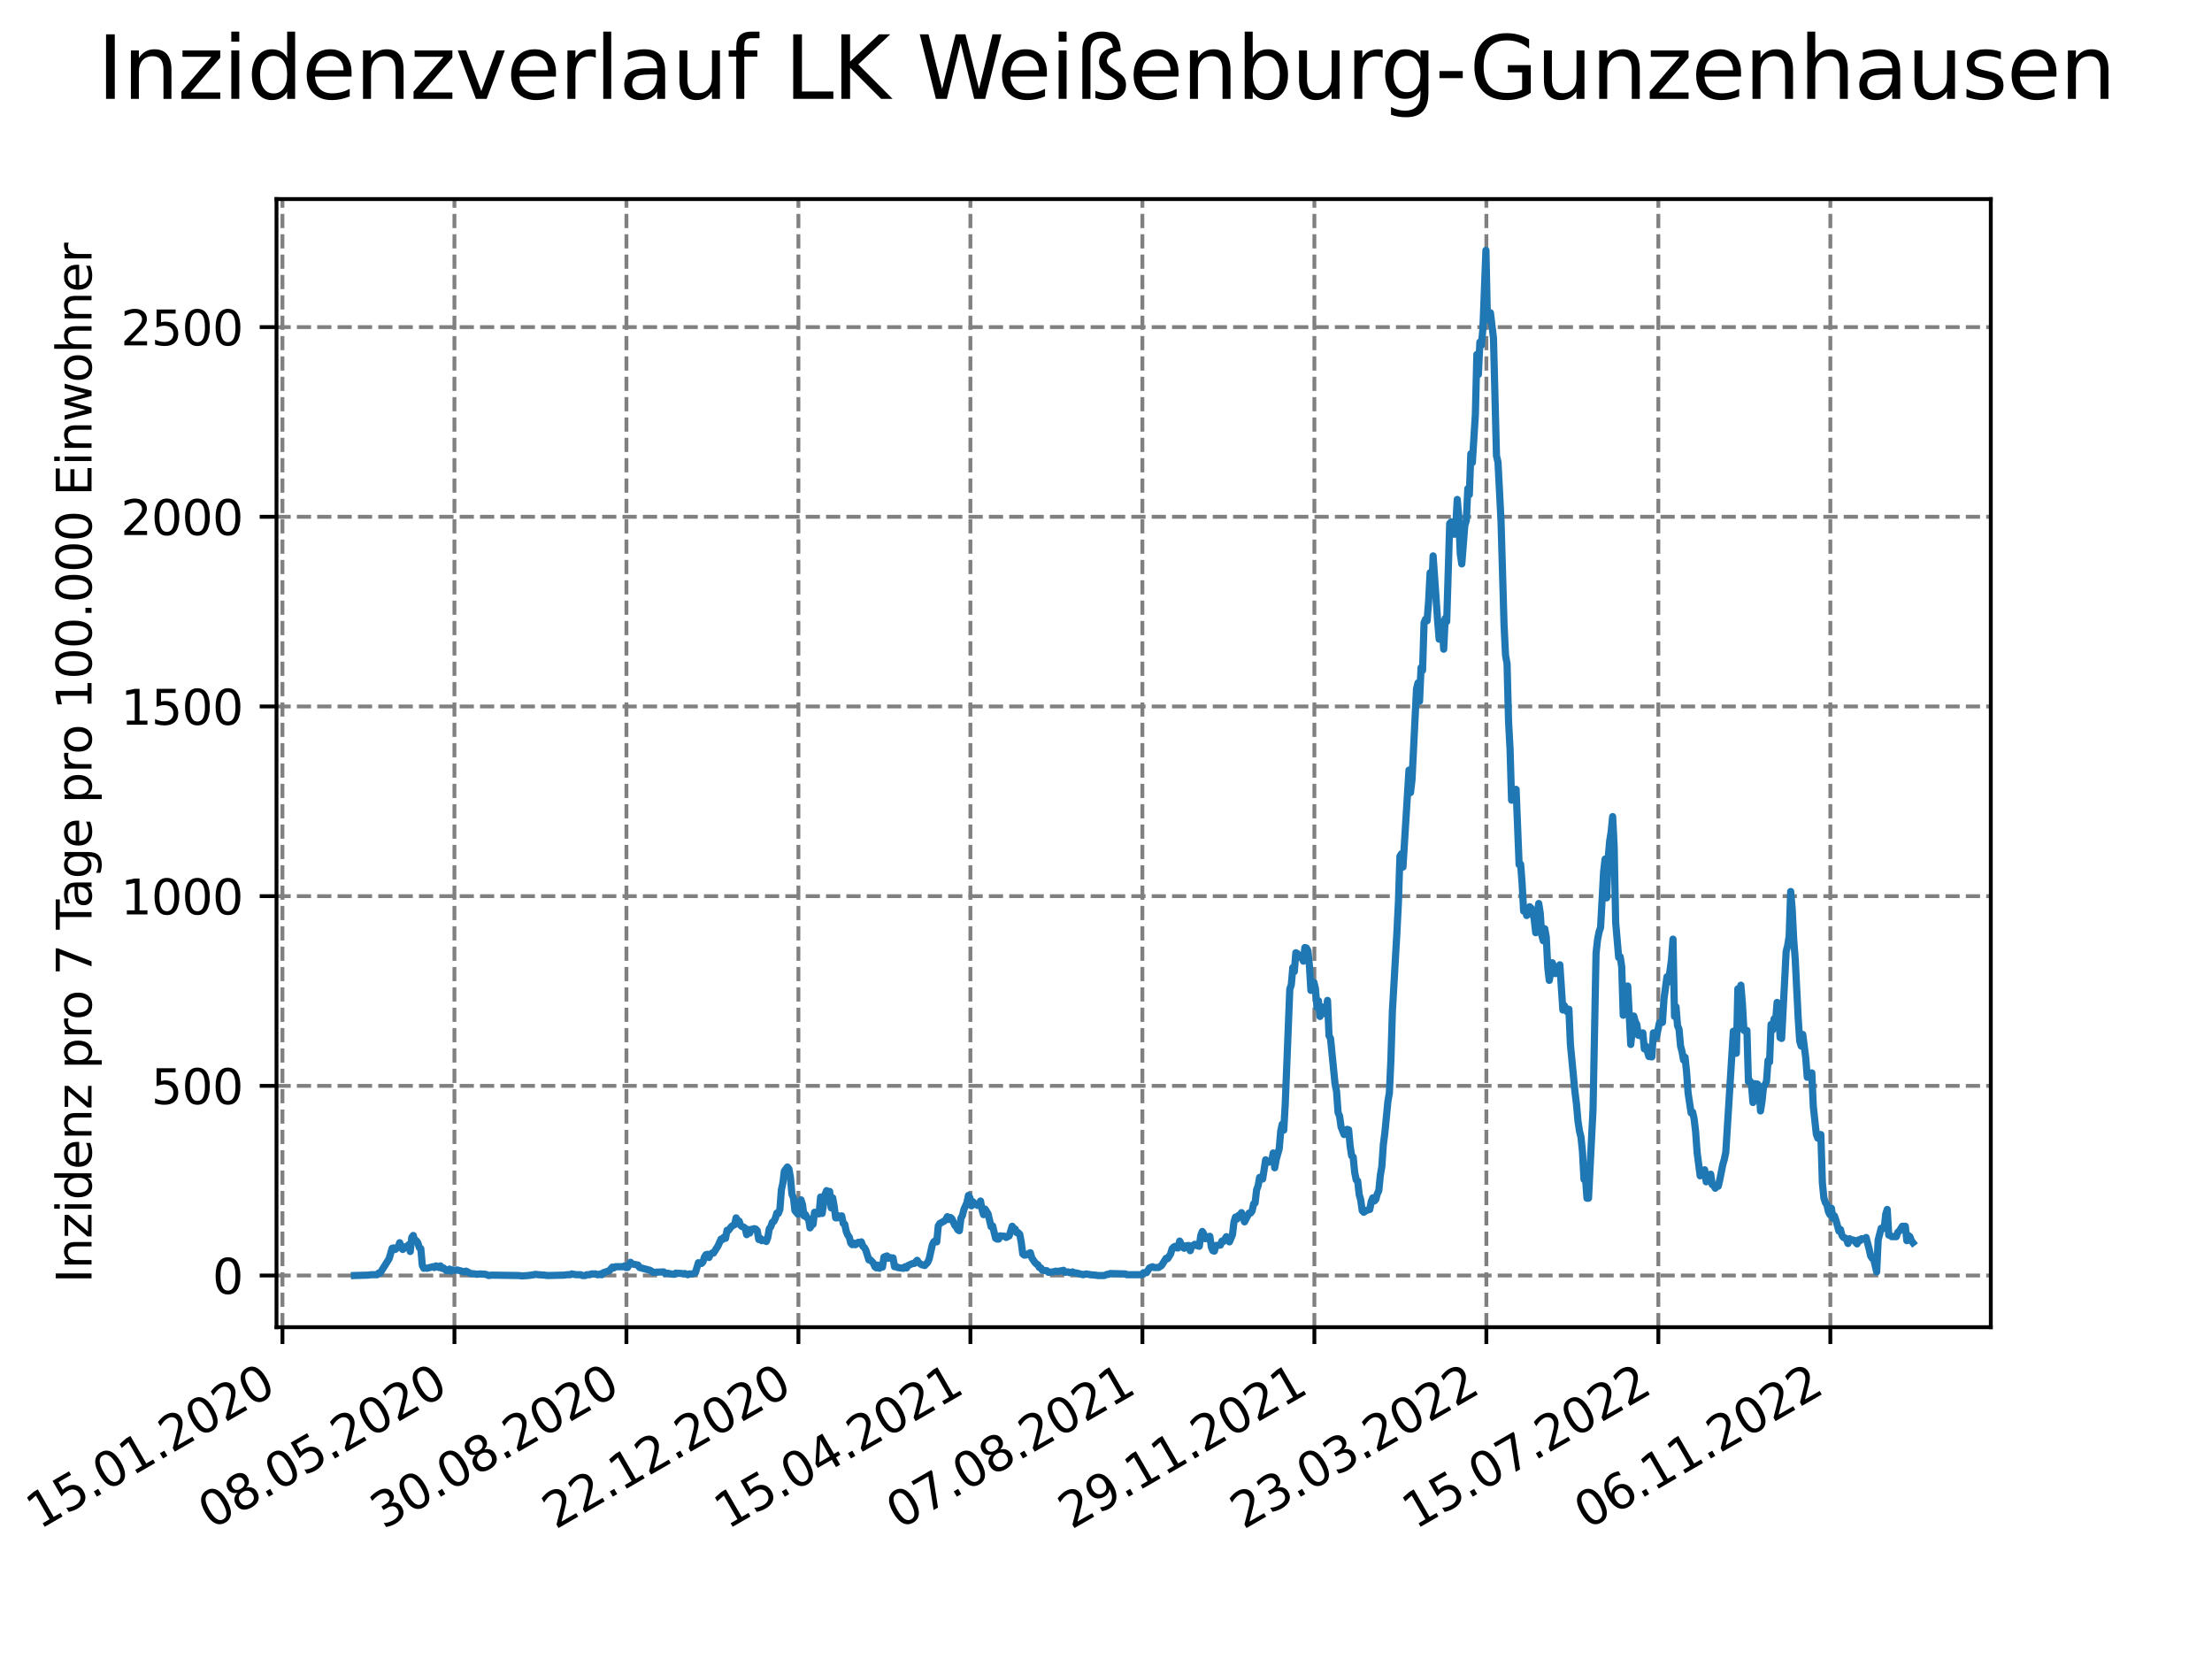 <?xml version="1.0" encoding="utf-8" standalone="no"?>
<!DOCTYPE svg PUBLIC "-//W3C//DTD SVG 1.1//EN"
  "http://www.w3.org/Graphics/SVG/1.1/DTD/svg11.dtd">
<svg xmlns:xlink="http://www.w3.org/1999/xlink" width="460.8pt" height="345.6pt" viewBox="0 0 460.8 345.6" xmlns="http://www.w3.org/2000/svg" version="1.1">
 <defs>
  <style type="text/css">*{stroke-linejoin: round; stroke-linecap: butt}</style>
 </defs>
 <g id="figure_1">
  <g id="patch_1">
   <path d="M 0 345.6 
L 460.8 345.6 
L 460.8 0 
L 0 0 
z
" style="fill: #ffffff"/>
  </g>
  <g id="axes_1">
   <g id="patch_2">
    <path d="M 57.6 276.48 
L 414.72 276.48 
L 414.72 41.472 
L 57.6 41.472 
z
" style="fill: #ffffff"/>
   </g>
   <g id="matplotlib.axis_1">
    <g id="xtick_1">
     <g id="line2d_1">
      <path d="M 58.839 276.48 
L 58.839 41.472 
" clip-path="url(#p98d6c25676)" style="fill: none; stroke-dasharray: 2.96,1.28; stroke-dashoffset: 0; stroke: #808080; stroke-width: 0.8"/>
     </g>
     <g id="line2d_2">
      <defs>
       <path id="maa9321e34d" d="M 0 0 
L 0 3.5 
" style="stroke: #000000; stroke-width: 0.8"/>
      </defs>
      <g>
       <use xlink:href="#maa9321e34d" x="58.839" y="276.48" style="stroke: #000000; stroke-width: 0.8"/>
      </g>
     </g>
     <g id="text_1">
      <!-- 15.01.2020 -->
      <g transform="translate(8.214 318.689) rotate(-30) scale(0.1 -0.1)">
       <defs>
        <path id="DejaVuSans-31" d="M 794 531 
L 1825 531 
L 1825 4091 
L 703 3866 
L 703 4441 
L 1819 4666 
L 2450 4666 
L 2450 531 
L 3481 531 
L 3481 0 
L 794 0 
L 794 531 
z
" transform="scale(0.016)"/>
        <path id="DejaVuSans-35" d="M 691 4666 
L 3169 4666 
L 3169 4134 
L 1269 4134 
L 1269 2991 
Q 1406 3038 1543 3061 
Q 1681 3084 1819 3084 
Q 2600 3084 3056 2656 
Q 3513 2228 3513 1497 
Q 3513 744 3044 326 
Q 2575 -91 1722 -91 
Q 1428 -91 1123 -41 
Q 819 9 494 109 
L 494 744 
Q 775 591 1075 516 
Q 1375 441 1709 441 
Q 2250 441 2565 725 
Q 2881 1009 2881 1497 
Q 2881 1984 2565 2268 
Q 2250 2553 1709 2553 
Q 1456 2553 1204 2497 
Q 953 2441 691 2322 
L 691 4666 
z
" transform="scale(0.016)"/>
        <path id="DejaVuSans-2e" d="M 684 794 
L 1344 794 
L 1344 0 
L 684 0 
L 684 794 
z
" transform="scale(0.016)"/>
        <path id="DejaVuSans-30" d="M 2034 4250 
Q 1547 4250 1301 3770 
Q 1056 3291 1056 2328 
Q 1056 1369 1301 889 
Q 1547 409 2034 409 
Q 2525 409 2770 889 
Q 3016 1369 3016 2328 
Q 3016 3291 2770 3770 
Q 2525 4250 2034 4250 
z
M 2034 4750 
Q 2819 4750 3233 4129 
Q 3647 3509 3647 2328 
Q 3647 1150 3233 529 
Q 2819 -91 2034 -91 
Q 1250 -91 836 529 
Q 422 1150 422 2328 
Q 422 3509 836 4129 
Q 1250 4750 2034 4750 
z
" transform="scale(0.016)"/>
        <path id="DejaVuSans-32" d="M 1228 531 
L 3431 531 
L 3431 0 
L 469 0 
L 469 531 
Q 828 903 1448 1529 
Q 2069 2156 2228 2338 
Q 2531 2678 2651 2914 
Q 2772 3150 2772 3378 
Q 2772 3750 2511 3984 
Q 2250 4219 1831 4219 
Q 1534 4219 1204 4116 
Q 875 4013 500 3803 
L 500 4441 
Q 881 4594 1212 4672 
Q 1544 4750 1819 4750 
Q 2544 4750 2975 4387 
Q 3406 4025 3406 3419 
Q 3406 3131 3298 2873 
Q 3191 2616 2906 2266 
Q 2828 2175 2409 1742 
Q 1991 1309 1228 531 
z
" transform="scale(0.016)"/>
       </defs>
       <use xlink:href="#DejaVuSans-31"/>
       <use xlink:href="#DejaVuSans-35" x="63.623"/>
       <use xlink:href="#DejaVuSans-2e" x="127.246"/>
       <use xlink:href="#DejaVuSans-30" x="159.033"/>
       <use xlink:href="#DejaVuSans-31" x="222.656"/>
       <use xlink:href="#DejaVuSans-2e" x="286.279"/>
       <use xlink:href="#DejaVuSans-32" x="318.066"/>
       <use xlink:href="#DejaVuSans-30" x="381.689"/>
       <use xlink:href="#DejaVuSans-32" x="445.312"/>
       <use xlink:href="#DejaVuSans-30" x="508.936"/>
      </g>
     </g>
    </g>
    <g id="xtick_2">
     <g id="line2d_3">
      <path d="M 94.667 276.48 
L 94.667 41.472 
" clip-path="url(#p98d6c25676)" style="fill: none; stroke-dasharray: 2.96,1.28; stroke-dashoffset: 0; stroke: #808080; stroke-width: 0.8"/>
     </g>
     <g id="line2d_4">
      <g>
       <use xlink:href="#maa9321e34d" x="94.667" y="276.48" style="stroke: #000000; stroke-width: 0.8"/>
      </g>
     </g>
     <g id="text_2">
      <!-- 08.05.2020 -->
      <g transform="translate(44.042 318.689) rotate(-30) scale(0.1 -0.1)">
       <defs>
        <path id="DejaVuSans-38" d="M 2034 2216 
Q 1584 2216 1326 1975 
Q 1069 1734 1069 1313 
Q 1069 891 1326 650 
Q 1584 409 2034 409 
Q 2484 409 2743 651 
Q 3003 894 3003 1313 
Q 3003 1734 2745 1975 
Q 2488 2216 2034 2216 
z
M 1403 2484 
Q 997 2584 770 2862 
Q 544 3141 544 3541 
Q 544 4100 942 4425 
Q 1341 4750 2034 4750 
Q 2731 4750 3128 4425 
Q 3525 4100 3525 3541 
Q 3525 3141 3298 2862 
Q 3072 2584 2669 2484 
Q 3125 2378 3379 2068 
Q 3634 1759 3634 1313 
Q 3634 634 3220 271 
Q 2806 -91 2034 -91 
Q 1263 -91 848 271 
Q 434 634 434 1313 
Q 434 1759 690 2068 
Q 947 2378 1403 2484 
z
M 1172 3481 
Q 1172 3119 1398 2916 
Q 1625 2713 2034 2713 
Q 2441 2713 2670 2916 
Q 2900 3119 2900 3481 
Q 2900 3844 2670 4047 
Q 2441 4250 2034 4250 
Q 1625 4250 1398 4047 
Q 1172 3844 1172 3481 
z
" transform="scale(0.016)"/>
       </defs>
       <use xlink:href="#DejaVuSans-30"/>
       <use xlink:href="#DejaVuSans-38" x="63.623"/>
       <use xlink:href="#DejaVuSans-2e" x="127.246"/>
       <use xlink:href="#DejaVuSans-30" x="159.033"/>
       <use xlink:href="#DejaVuSans-35" x="222.656"/>
       <use xlink:href="#DejaVuSans-2e" x="286.279"/>
       <use xlink:href="#DejaVuSans-32" x="318.066"/>
       <use xlink:href="#DejaVuSans-30" x="381.689"/>
       <use xlink:href="#DejaVuSans-32" x="445.312"/>
       <use xlink:href="#DejaVuSans-30" x="508.936"/>
      </g>
     </g>
    </g>
    <g id="xtick_3">
     <g id="line2d_5">
      <path d="M 130.495 276.48 
L 130.495 41.472 
" clip-path="url(#p98d6c25676)" style="fill: none; stroke-dasharray: 2.96,1.28; stroke-dashoffset: 0; stroke: #808080; stroke-width: 0.8"/>
     </g>
     <g id="line2d_6">
      <g>
       <use xlink:href="#maa9321e34d" x="130.495" y="276.48" style="stroke: #000000; stroke-width: 0.8"/>
      </g>
     </g>
     <g id="text_3">
      <!-- 30.08.2020 -->
      <g transform="translate(79.87 318.689) rotate(-30) scale(0.1 -0.1)">
       <defs>
        <path id="DejaVuSans-33" d="M 2597 2516 
Q 3050 2419 3304 2112 
Q 3559 1806 3559 1356 
Q 3559 666 3084 287 
Q 2609 -91 1734 -91 
Q 1441 -91 1130 -33 
Q 819 25 488 141 
L 488 750 
Q 750 597 1062 519 
Q 1375 441 1716 441 
Q 2309 441 2620 675 
Q 2931 909 2931 1356 
Q 2931 1769 2642 2001 
Q 2353 2234 1838 2234 
L 1294 2234 
L 1294 2753 
L 1863 2753 
Q 2328 2753 2575 2939 
Q 2822 3125 2822 3475 
Q 2822 3834 2567 4026 
Q 2313 4219 1838 4219 
Q 1578 4219 1281 4162 
Q 984 4106 628 3988 
L 628 4550 
Q 988 4650 1302 4700 
Q 1616 4750 1894 4750 
Q 2613 4750 3031 4423 
Q 3450 4097 3450 3541 
Q 3450 3153 3228 2886 
Q 3006 2619 2597 2516 
z
" transform="scale(0.016)"/>
       </defs>
       <use xlink:href="#DejaVuSans-33"/>
       <use xlink:href="#DejaVuSans-30" x="63.623"/>
       <use xlink:href="#DejaVuSans-2e" x="127.246"/>
       <use xlink:href="#DejaVuSans-30" x="159.033"/>
       <use xlink:href="#DejaVuSans-38" x="222.656"/>
       <use xlink:href="#DejaVuSans-2e" x="286.279"/>
       <use xlink:href="#DejaVuSans-32" x="318.066"/>
       <use xlink:href="#DejaVuSans-30" x="381.689"/>
       <use xlink:href="#DejaVuSans-32" x="445.312"/>
       <use xlink:href="#DejaVuSans-30" x="508.936"/>
      </g>
     </g>
    </g>
    <g id="xtick_4">
     <g id="line2d_7">
      <path d="M 166.324 276.48 
L 166.324 41.472 
" clip-path="url(#p98d6c25676)" style="fill: none; stroke-dasharray: 2.96,1.28; stroke-dashoffset: 0; stroke: #808080; stroke-width: 0.8"/>
     </g>
     <g id="line2d_8">
      <g>
       <use xlink:href="#maa9321e34d" x="166.324" y="276.48" style="stroke: #000000; stroke-width: 0.8"/>
      </g>
     </g>
     <g id="text_4">
      <!-- 22.12.2020 -->
      <g transform="translate(115.698 318.689) rotate(-30) scale(0.1 -0.1)">
       <use xlink:href="#DejaVuSans-32"/>
       <use xlink:href="#DejaVuSans-32" x="63.623"/>
       <use xlink:href="#DejaVuSans-2e" x="127.246"/>
       <use xlink:href="#DejaVuSans-31" x="159.033"/>
       <use xlink:href="#DejaVuSans-32" x="222.656"/>
       <use xlink:href="#DejaVuSans-2e" x="286.279"/>
       <use xlink:href="#DejaVuSans-32" x="318.066"/>
       <use xlink:href="#DejaVuSans-30" x="381.689"/>
       <use xlink:href="#DejaVuSans-32" x="445.312"/>
       <use xlink:href="#DejaVuSans-30" x="508.936"/>
      </g>
     </g>
    </g>
    <g id="xtick_5">
     <g id="line2d_9">
      <path d="M 202.152 276.48 
L 202.152 41.472 
" clip-path="url(#p98d6c25676)" style="fill: none; stroke-dasharray: 2.96,1.28; stroke-dashoffset: 0; stroke: #808080; stroke-width: 0.8"/>
     </g>
     <g id="line2d_10">
      <g>
       <use xlink:href="#maa9321e34d" x="202.152" y="276.48" style="stroke: #000000; stroke-width: 0.8"/>
      </g>
     </g>
     <g id="text_5">
      <!-- 15.04.2021 -->
      <g transform="translate(151.527 318.689) rotate(-30) scale(0.1 -0.1)">
       <defs>
        <path id="DejaVuSans-34" d="M 2419 4116 
L 825 1625 
L 2419 1625 
L 2419 4116 
z
M 2253 4666 
L 3047 4666 
L 3047 1625 
L 3713 1625 
L 3713 1100 
L 3047 1100 
L 3047 0 
L 2419 0 
L 2419 1100 
L 313 1100 
L 313 1709 
L 2253 4666 
z
" transform="scale(0.016)"/>
       </defs>
       <use xlink:href="#DejaVuSans-31"/>
       <use xlink:href="#DejaVuSans-35" x="63.623"/>
       <use xlink:href="#DejaVuSans-2e" x="127.246"/>
       <use xlink:href="#DejaVuSans-30" x="159.033"/>
       <use xlink:href="#DejaVuSans-34" x="222.656"/>
       <use xlink:href="#DejaVuSans-2e" x="286.279"/>
       <use xlink:href="#DejaVuSans-32" x="318.066"/>
       <use xlink:href="#DejaVuSans-30" x="381.689"/>
       <use xlink:href="#DejaVuSans-32" x="445.312"/>
       <use xlink:href="#DejaVuSans-31" x="508.936"/>
      </g>
     </g>
    </g>
    <g id="xtick_6">
     <g id="line2d_11">
      <path d="M 237.98 276.48 
L 237.98 41.472 
" clip-path="url(#p98d6c25676)" style="fill: none; stroke-dasharray: 2.96,1.28; stroke-dashoffset: 0; stroke: #808080; stroke-width: 0.8"/>
     </g>
     <g id="line2d_12">
      <g>
       <use xlink:href="#maa9321e34d" x="237.98" y="276.48" style="stroke: #000000; stroke-width: 0.8"/>
      </g>
     </g>
     <g id="text_6">
      <!-- 07.08.2021 -->
      <g transform="translate(187.355 318.689) rotate(-30) scale(0.1 -0.1)">
       <defs>
        <path id="DejaVuSans-37" d="M 525 4666 
L 3525 4666 
L 3525 4397 
L 1831 0 
L 1172 0 
L 2766 4134 
L 525 4134 
L 525 4666 
z
" transform="scale(0.016)"/>
       </defs>
       <use xlink:href="#DejaVuSans-30"/>
       <use xlink:href="#DejaVuSans-37" x="63.623"/>
       <use xlink:href="#DejaVuSans-2e" x="127.246"/>
       <use xlink:href="#DejaVuSans-30" x="159.033"/>
       <use xlink:href="#DejaVuSans-38" x="222.656"/>
       <use xlink:href="#DejaVuSans-2e" x="286.279"/>
       <use xlink:href="#DejaVuSans-32" x="318.066"/>
       <use xlink:href="#DejaVuSans-30" x="381.689"/>
       <use xlink:href="#DejaVuSans-32" x="445.312"/>
       <use xlink:href="#DejaVuSans-31" x="508.936"/>
      </g>
     </g>
    </g>
    <g id="xtick_7">
     <g id="line2d_13">
      <path d="M 273.809 276.48 
L 273.809 41.472 
" clip-path="url(#p98d6c25676)" style="fill: none; stroke-dasharray: 2.96,1.28; stroke-dashoffset: 0; stroke: #808080; stroke-width: 0.8"/>
     </g>
     <g id="line2d_14">
      <g>
       <use xlink:href="#maa9321e34d" x="273.809" y="276.48" style="stroke: #000000; stroke-width: 0.8"/>
      </g>
     </g>
     <g id="text_7">
      <!-- 29.11.2021 -->
      <g transform="translate(223.183 318.689) rotate(-30) scale(0.1 -0.1)">
       <defs>
        <path id="DejaVuSans-39" d="M 703 97 
L 703 672 
Q 941 559 1184 500 
Q 1428 441 1663 441 
Q 2288 441 2617 861 
Q 2947 1281 2994 2138 
Q 2813 1869 2534 1725 
Q 2256 1581 1919 1581 
Q 1219 1581 811 2004 
Q 403 2428 403 3163 
Q 403 3881 828 4315 
Q 1253 4750 1959 4750 
Q 2769 4750 3195 4129 
Q 3622 3509 3622 2328 
Q 3622 1225 3098 567 
Q 2575 -91 1691 -91 
Q 1453 -91 1209 -44 
Q 966 3 703 97 
z
M 1959 2075 
Q 2384 2075 2632 2365 
Q 2881 2656 2881 3163 
Q 2881 3666 2632 3958 
Q 2384 4250 1959 4250 
Q 1534 4250 1286 3958 
Q 1038 3666 1038 3163 
Q 1038 2656 1286 2365 
Q 1534 2075 1959 2075 
z
" transform="scale(0.016)"/>
       </defs>
       <use xlink:href="#DejaVuSans-32"/>
       <use xlink:href="#DejaVuSans-39" x="63.623"/>
       <use xlink:href="#DejaVuSans-2e" x="127.246"/>
       <use xlink:href="#DejaVuSans-31" x="159.033"/>
       <use xlink:href="#DejaVuSans-31" x="222.656"/>
       <use xlink:href="#DejaVuSans-2e" x="286.279"/>
       <use xlink:href="#DejaVuSans-32" x="318.066"/>
       <use xlink:href="#DejaVuSans-30" x="381.689"/>
       <use xlink:href="#DejaVuSans-32" x="445.312"/>
       <use xlink:href="#DejaVuSans-31" x="508.936"/>
      </g>
     </g>
    </g>
    <g id="xtick_8">
     <g id="line2d_15">
      <path d="M 309.637 276.48 
L 309.637 41.472 
" clip-path="url(#p98d6c25676)" style="fill: none; stroke-dasharray: 2.96,1.28; stroke-dashoffset: 0; stroke: #808080; stroke-width: 0.8"/>
     </g>
     <g id="line2d_16">
      <g>
       <use xlink:href="#maa9321e34d" x="309.637" y="276.48" style="stroke: #000000; stroke-width: 0.8"/>
      </g>
     </g>
     <g id="text_8">
      <!-- 23.03.2022 -->
      <g transform="translate(259.012 318.689) rotate(-30) scale(0.1 -0.1)">
       <use xlink:href="#DejaVuSans-32"/>
       <use xlink:href="#DejaVuSans-33" x="63.623"/>
       <use xlink:href="#DejaVuSans-2e" x="127.246"/>
       <use xlink:href="#DejaVuSans-30" x="159.033"/>
       <use xlink:href="#DejaVuSans-33" x="222.656"/>
       <use xlink:href="#DejaVuSans-2e" x="286.279"/>
       <use xlink:href="#DejaVuSans-32" x="318.066"/>
       <use xlink:href="#DejaVuSans-30" x="381.689"/>
       <use xlink:href="#DejaVuSans-32" x="445.312"/>
       <use xlink:href="#DejaVuSans-32" x="508.936"/>
      </g>
     </g>
    </g>
    <g id="xtick_9">
     <g id="line2d_17">
      <path d="M 345.465 276.48 
L 345.465 41.472 
" clip-path="url(#p98d6c25676)" style="fill: none; stroke-dasharray: 2.96,1.28; stroke-dashoffset: 0; stroke: #808080; stroke-width: 0.8"/>
     </g>
     <g id="line2d_18">
      <g>
       <use xlink:href="#maa9321e34d" x="345.465" y="276.48" style="stroke: #000000; stroke-width: 0.8"/>
      </g>
     </g>
     <g id="text_9">
      <!-- 15.07.2022 -->
      <g transform="translate(294.84 318.689) rotate(-30) scale(0.1 -0.1)">
       <use xlink:href="#DejaVuSans-31"/>
       <use xlink:href="#DejaVuSans-35" x="63.623"/>
       <use xlink:href="#DejaVuSans-2e" x="127.246"/>
       <use xlink:href="#DejaVuSans-30" x="159.033"/>
       <use xlink:href="#DejaVuSans-37" x="222.656"/>
       <use xlink:href="#DejaVuSans-2e" x="286.279"/>
       <use xlink:href="#DejaVuSans-32" x="318.066"/>
       <use xlink:href="#DejaVuSans-30" x="381.689"/>
       <use xlink:href="#DejaVuSans-32" x="445.312"/>
       <use xlink:href="#DejaVuSans-32" x="508.936"/>
      </g>
     </g>
    </g>
    <g id="xtick_10">
     <g id="line2d_19">
      <path d="M 381.293 276.48 
L 381.293 41.472 
" clip-path="url(#p98d6c25676)" style="fill: none; stroke-dasharray: 2.96,1.28; stroke-dashoffset: 0; stroke: #808080; stroke-width: 0.8"/>
     </g>
     <g id="line2d_20">
      <g>
       <use xlink:href="#maa9321e34d" x="381.293" y="276.48" style="stroke: #000000; stroke-width: 0.8"/>
      </g>
     </g>
     <g id="text_10">
      <!-- 06.11.2022 -->
      <g transform="translate(330.668 318.689) rotate(-30) scale(0.1 -0.1)">
       <defs>
        <path id="DejaVuSans-36" d="M 2113 2584 
Q 1688 2584 1439 2293 
Q 1191 2003 1191 1497 
Q 1191 994 1439 701 
Q 1688 409 2113 409 
Q 2538 409 2786 701 
Q 3034 994 3034 1497 
Q 3034 2003 2786 2293 
Q 2538 2584 2113 2584 
z
M 3366 4563 
L 3366 3988 
Q 3128 4100 2886 4159 
Q 2644 4219 2406 4219 
Q 1781 4219 1451 3797 
Q 1122 3375 1075 2522 
Q 1259 2794 1537 2939 
Q 1816 3084 2150 3084 
Q 2853 3084 3261 2657 
Q 3669 2231 3669 1497 
Q 3669 778 3244 343 
Q 2819 -91 2113 -91 
Q 1303 -91 875 529 
Q 447 1150 447 2328 
Q 447 3434 972 4092 
Q 1497 4750 2381 4750 
Q 2619 4750 2861 4703 
Q 3103 4656 3366 4563 
z
" transform="scale(0.016)"/>
       </defs>
       <use xlink:href="#DejaVuSans-30"/>
       <use xlink:href="#DejaVuSans-36" x="63.623"/>
       <use xlink:href="#DejaVuSans-2e" x="127.246"/>
       <use xlink:href="#DejaVuSans-31" x="159.033"/>
       <use xlink:href="#DejaVuSans-31" x="222.656"/>
       <use xlink:href="#DejaVuSans-2e" x="286.279"/>
       <use xlink:href="#DejaVuSans-32" x="318.066"/>
       <use xlink:href="#DejaVuSans-30" x="381.689"/>
       <use xlink:href="#DejaVuSans-32" x="445.312"/>
       <use xlink:href="#DejaVuSans-32" x="508.936"/>
      </g>
     </g>
    </g>
   </g>
   <g id="matplotlib.axis_2">
    <g id="ytick_1">
     <g id="line2d_21">
      <path d="M 57.6 265.714 
L 414.72 265.714 
" clip-path="url(#p98d6c25676)" style="fill: none; stroke-dasharray: 2.96,1.28; stroke-dashoffset: 0; stroke: #808080; stroke-width: 0.8"/>
     </g>
     <g id="line2d_22">
      <defs>
       <path id="m0ee89e25d0" d="M 0 0 
L -3.5 0 
" style="stroke: #000000; stroke-width: 0.8"/>
      </defs>
      <g>
       <use xlink:href="#m0ee89e25d0" x="57.6" y="265.714" style="stroke: #000000; stroke-width: 0.8"/>
      </g>
     </g>
     <g id="text_11">
      <!-- 0 -->
      <g transform="translate(44.237 269.514) scale(0.1 -0.1)">
       <use xlink:href="#DejaVuSans-30"/>
      </g>
     </g>
    </g>
    <g id="ytick_2">
     <g id="line2d_23">
      <path d="M 57.6 226.2 
L 414.72 226.2 
" clip-path="url(#p98d6c25676)" style="fill: none; stroke-dasharray: 2.96,1.28; stroke-dashoffset: 0; stroke: #808080; stroke-width: 0.8"/>
     </g>
     <g id="line2d_24">
      <g>
       <use xlink:href="#m0ee89e25d0" x="57.6" y="226.2" style="stroke: #000000; stroke-width: 0.8"/>
      </g>
     </g>
     <g id="text_12">
      <!-- 500 -->
      <g transform="translate(31.512 229.999) scale(0.1 -0.1)">
       <use xlink:href="#DejaVuSans-35"/>
       <use xlink:href="#DejaVuSans-30" x="63.623"/>
       <use xlink:href="#DejaVuSans-30" x="127.246"/>
      </g>
     </g>
    </g>
    <g id="ytick_3">
     <g id="line2d_25">
      <path d="M 57.6 186.685 
L 414.72 186.685 
" clip-path="url(#p98d6c25676)" style="fill: none; stroke-dasharray: 2.96,1.28; stroke-dashoffset: 0; stroke: #808080; stroke-width: 0.8"/>
     </g>
     <g id="line2d_26">
      <g>
       <use xlink:href="#m0ee89e25d0" x="57.6" y="186.685" style="stroke: #000000; stroke-width: 0.8"/>
      </g>
     </g>
     <g id="text_13">
      <!-- 1000 -->
      <g transform="translate(25.15 190.485) scale(0.1 -0.1)">
       <use xlink:href="#DejaVuSans-31"/>
       <use xlink:href="#DejaVuSans-30" x="63.623"/>
       <use xlink:href="#DejaVuSans-30" x="127.246"/>
       <use xlink:href="#DejaVuSans-30" x="190.869"/>
      </g>
     </g>
    </g>
    <g id="ytick_4">
     <g id="line2d_27">
      <path d="M 57.6 147.171 
L 414.72 147.171 
" clip-path="url(#p98d6c25676)" style="fill: none; stroke-dasharray: 2.96,1.28; stroke-dashoffset: 0; stroke: #808080; stroke-width: 0.8"/>
     </g>
     <g id="line2d_28">
      <g>
       <use xlink:href="#m0ee89e25d0" x="57.6" y="147.171" style="stroke: #000000; stroke-width: 0.8"/>
      </g>
     </g>
     <g id="text_14">
      <!-- 1500 -->
      <g transform="translate(25.15 150.97) scale(0.1 -0.1)">
       <use xlink:href="#DejaVuSans-31"/>
       <use xlink:href="#DejaVuSans-35" x="63.623"/>
       <use xlink:href="#DejaVuSans-30" x="127.246"/>
       <use xlink:href="#DejaVuSans-30" x="190.869"/>
      </g>
     </g>
    </g>
    <g id="ytick_5">
     <g id="line2d_29">
      <path d="M 57.6 107.656 
L 414.72 107.656 
" clip-path="url(#p98d6c25676)" style="fill: none; stroke-dasharray: 2.96,1.28; stroke-dashoffset: 0; stroke: #808080; stroke-width: 0.8"/>
     </g>
     <g id="line2d_30">
      <g>
       <use xlink:href="#m0ee89e25d0" x="57.6" y="107.656" style="stroke: #000000; stroke-width: 0.8"/>
      </g>
     </g>
     <g id="text_15">
      <!-- 2000 -->
      <g transform="translate(25.15 111.456) scale(0.1 -0.1)">
       <use xlink:href="#DejaVuSans-32"/>
       <use xlink:href="#DejaVuSans-30" x="63.623"/>
       <use xlink:href="#DejaVuSans-30" x="127.246"/>
       <use xlink:href="#DejaVuSans-30" x="190.869"/>
      </g>
     </g>
    </g>
    <g id="ytick_6">
     <g id="line2d_31">
      <path d="M 57.6 68.142 
L 414.72 68.142 
" clip-path="url(#p98d6c25676)" style="fill: none; stroke-dasharray: 2.96,1.28; stroke-dashoffset: 0; stroke: #808080; stroke-width: 0.8"/>
     </g>
     <g id="line2d_32">
      <g>
       <use xlink:href="#m0ee89e25d0" x="57.6" y="68.142" style="stroke: #000000; stroke-width: 0.8"/>
      </g>
     </g>
     <g id="text_16">
      <!-- 2500 -->
      <g transform="translate(25.15 71.941) scale(0.1 -0.1)">
       <use xlink:href="#DejaVuSans-32"/>
       <use xlink:href="#DejaVuSans-35" x="63.623"/>
       <use xlink:href="#DejaVuSans-30" x="127.246"/>
       <use xlink:href="#DejaVuSans-30" x="190.869"/>
      </g>
     </g>
    </g>
    <g id="text_17">
     <!-- Inzidenz pro 7 Tage pro 100.000 Einwohner -->
     <g transform="translate(19.07 267.301) rotate(-90) scale(0.1 -0.1)">
      <defs>
       <path id="DejaVuSans-49" d="M 628 4666 
L 1259 4666 
L 1259 0 
L 628 0 
L 628 4666 
z
" transform="scale(0.016)"/>
       <path id="DejaVuSans-6e" d="M 3513 2113 
L 3513 0 
L 2938 0 
L 2938 2094 
Q 2938 2591 2744 2837 
Q 2550 3084 2163 3084 
Q 1697 3084 1428 2787 
Q 1159 2491 1159 1978 
L 1159 0 
L 581 0 
L 581 3500 
L 1159 3500 
L 1159 2956 
Q 1366 3272 1645 3428 
Q 1925 3584 2291 3584 
Q 2894 3584 3203 3211 
Q 3513 2838 3513 2113 
z
" transform="scale(0.016)"/>
       <path id="DejaVuSans-7a" d="M 353 3500 
L 3084 3500 
L 3084 2975 
L 922 459 
L 3084 459 
L 3084 0 
L 275 0 
L 275 525 
L 2438 3041 
L 353 3041 
L 353 3500 
z
" transform="scale(0.016)"/>
       <path id="DejaVuSans-69" d="M 603 3500 
L 1178 3500 
L 1178 0 
L 603 0 
L 603 3500 
z
M 603 4863 
L 1178 4863 
L 1178 4134 
L 603 4134 
L 603 4863 
z
" transform="scale(0.016)"/>
       <path id="DejaVuSans-64" d="M 2906 2969 
L 2906 4863 
L 3481 4863 
L 3481 0 
L 2906 0 
L 2906 525 
Q 2725 213 2448 61 
Q 2172 -91 1784 -91 
Q 1150 -91 751 415 
Q 353 922 353 1747 
Q 353 2572 751 3078 
Q 1150 3584 1784 3584 
Q 2172 3584 2448 3432 
Q 2725 3281 2906 2969 
z
M 947 1747 
Q 947 1113 1208 752 
Q 1469 391 1925 391 
Q 2381 391 2643 752 
Q 2906 1113 2906 1747 
Q 2906 2381 2643 2742 
Q 2381 3103 1925 3103 
Q 1469 3103 1208 2742 
Q 947 2381 947 1747 
z
" transform="scale(0.016)"/>
       <path id="DejaVuSans-65" d="M 3597 1894 
L 3597 1613 
L 953 1613 
Q 991 1019 1311 708 
Q 1631 397 2203 397 
Q 2534 397 2845 478 
Q 3156 559 3463 722 
L 3463 178 
Q 3153 47 2828 -22 
Q 2503 -91 2169 -91 
Q 1331 -91 842 396 
Q 353 884 353 1716 
Q 353 2575 817 3079 
Q 1281 3584 2069 3584 
Q 2775 3584 3186 3129 
Q 3597 2675 3597 1894 
z
M 3022 2063 
Q 3016 2534 2758 2815 
Q 2500 3097 2075 3097 
Q 1594 3097 1305 2825 
Q 1016 2553 972 2059 
L 3022 2063 
z
" transform="scale(0.016)"/>
       <path id="DejaVuSans-20" transform="scale(0.016)"/>
       <path id="DejaVuSans-70" d="M 1159 525 
L 1159 -1331 
L 581 -1331 
L 581 3500 
L 1159 3500 
L 1159 2969 
Q 1341 3281 1617 3432 
Q 1894 3584 2278 3584 
Q 2916 3584 3314 3078 
Q 3713 2572 3713 1747 
Q 3713 922 3314 415 
Q 2916 -91 2278 -91 
Q 1894 -91 1617 61 
Q 1341 213 1159 525 
z
M 3116 1747 
Q 3116 2381 2855 2742 
Q 2594 3103 2138 3103 
Q 1681 3103 1420 2742 
Q 1159 2381 1159 1747 
Q 1159 1113 1420 752 
Q 1681 391 2138 391 
Q 2594 391 2855 752 
Q 3116 1113 3116 1747 
z
" transform="scale(0.016)"/>
       <path id="DejaVuSans-72" d="M 2631 2963 
Q 2534 3019 2420 3045 
Q 2306 3072 2169 3072 
Q 1681 3072 1420 2755 
Q 1159 2438 1159 1844 
L 1159 0 
L 581 0 
L 581 3500 
L 1159 3500 
L 1159 2956 
Q 1341 3275 1631 3429 
Q 1922 3584 2338 3584 
Q 2397 3584 2469 3576 
Q 2541 3569 2628 3553 
L 2631 2963 
z
" transform="scale(0.016)"/>
       <path id="DejaVuSans-6f" d="M 1959 3097 
Q 1497 3097 1228 2736 
Q 959 2375 959 1747 
Q 959 1119 1226 758 
Q 1494 397 1959 397 
Q 2419 397 2687 759 
Q 2956 1122 2956 1747 
Q 2956 2369 2687 2733 
Q 2419 3097 1959 3097 
z
M 1959 3584 
Q 2709 3584 3137 3096 
Q 3566 2609 3566 1747 
Q 3566 888 3137 398 
Q 2709 -91 1959 -91 
Q 1206 -91 779 398 
Q 353 888 353 1747 
Q 353 2609 779 3096 
Q 1206 3584 1959 3584 
z
" transform="scale(0.016)"/>
       <path id="DejaVuSans-54" d="M -19 4666 
L 3928 4666 
L 3928 4134 
L 2272 4134 
L 2272 0 
L 1638 0 
L 1638 4134 
L -19 4134 
L -19 4666 
z
" transform="scale(0.016)"/>
       <path id="DejaVuSans-61" d="M 2194 1759 
Q 1497 1759 1228 1600 
Q 959 1441 959 1056 
Q 959 750 1161 570 
Q 1363 391 1709 391 
Q 2188 391 2477 730 
Q 2766 1069 2766 1631 
L 2766 1759 
L 2194 1759 
z
M 3341 1997 
L 3341 0 
L 2766 0 
L 2766 531 
Q 2569 213 2275 61 
Q 1981 -91 1556 -91 
Q 1019 -91 701 211 
Q 384 513 384 1019 
Q 384 1609 779 1909 
Q 1175 2209 1959 2209 
L 2766 2209 
L 2766 2266 
Q 2766 2663 2505 2880 
Q 2244 3097 1772 3097 
Q 1472 3097 1187 3025 
Q 903 2953 641 2809 
L 641 3341 
Q 956 3463 1253 3523 
Q 1550 3584 1831 3584 
Q 2591 3584 2966 3190 
Q 3341 2797 3341 1997 
z
" transform="scale(0.016)"/>
       <path id="DejaVuSans-67" d="M 2906 1791 
Q 2906 2416 2648 2759 
Q 2391 3103 1925 3103 
Q 1463 3103 1205 2759 
Q 947 2416 947 1791 
Q 947 1169 1205 825 
Q 1463 481 1925 481 
Q 2391 481 2648 825 
Q 2906 1169 2906 1791 
z
M 3481 434 
Q 3481 -459 3084 -895 
Q 2688 -1331 1869 -1331 
Q 1566 -1331 1297 -1286 
Q 1028 -1241 775 -1147 
L 775 -588 
Q 1028 -725 1275 -790 
Q 1522 -856 1778 -856 
Q 2344 -856 2625 -561 
Q 2906 -266 2906 331 
L 2906 616 
Q 2728 306 2450 153 
Q 2172 0 1784 0 
Q 1141 0 747 490 
Q 353 981 353 1791 
Q 353 2603 747 3093 
Q 1141 3584 1784 3584 
Q 2172 3584 2450 3431 
Q 2728 3278 2906 2969 
L 2906 3500 
L 3481 3500 
L 3481 434 
z
" transform="scale(0.016)"/>
       <path id="DejaVuSans-45" d="M 628 4666 
L 3578 4666 
L 3578 4134 
L 1259 4134 
L 1259 2753 
L 3481 2753 
L 3481 2222 
L 1259 2222 
L 1259 531 
L 3634 531 
L 3634 0 
L 628 0 
L 628 4666 
z
" transform="scale(0.016)"/>
       <path id="DejaVuSans-77" d="M 269 3500 
L 844 3500 
L 1563 769 
L 2278 3500 
L 2956 3500 
L 3675 769 
L 4391 3500 
L 4966 3500 
L 4050 0 
L 3372 0 
L 2619 2869 
L 1863 0 
L 1184 0 
L 269 3500 
z
" transform="scale(0.016)"/>
       <path id="DejaVuSans-68" d="M 3513 2113 
L 3513 0 
L 2938 0 
L 2938 2094 
Q 2938 2591 2744 2837 
Q 2550 3084 2163 3084 
Q 1697 3084 1428 2787 
Q 1159 2491 1159 1978 
L 1159 0 
L 581 0 
L 581 4863 
L 1159 4863 
L 1159 2956 
Q 1366 3272 1645 3428 
Q 1925 3584 2291 3584 
Q 2894 3584 3203 3211 
Q 3513 2838 3513 2113 
z
" transform="scale(0.016)"/>
      </defs>
      <use xlink:href="#DejaVuSans-49"/>
      <use xlink:href="#DejaVuSans-6e" x="29.492"/>
      <use xlink:href="#DejaVuSans-7a" x="92.871"/>
      <use xlink:href="#DejaVuSans-69" x="145.361"/>
      <use xlink:href="#DejaVuSans-64" x="173.145"/>
      <use xlink:href="#DejaVuSans-65" x="236.621"/>
      <use xlink:href="#DejaVuSans-6e" x="298.145"/>
      <use xlink:href="#DejaVuSans-7a" x="361.523"/>
      <use xlink:href="#DejaVuSans-20" x="414.014"/>
      <use xlink:href="#DejaVuSans-70" x="445.801"/>
      <use xlink:href="#DejaVuSans-72" x="509.277"/>
      <use xlink:href="#DejaVuSans-6f" x="548.141"/>
      <use xlink:href="#DejaVuSans-20" x="609.322"/>
      <use xlink:href="#DejaVuSans-37" x="641.109"/>
      <use xlink:href="#DejaVuSans-20" x="704.732"/>
      <use xlink:href="#DejaVuSans-54" x="736.52"/>
      <use xlink:href="#DejaVuSans-61" x="781.104"/>
      <use xlink:href="#DejaVuSans-67" x="842.383"/>
      <use xlink:href="#DejaVuSans-65" x="905.859"/>
      <use xlink:href="#DejaVuSans-20" x="967.383"/>
      <use xlink:href="#DejaVuSans-70" x="999.17"/>
      <use xlink:href="#DejaVuSans-72" x="1062.646"/>
      <use xlink:href="#DejaVuSans-6f" x="1101.51"/>
      <use xlink:href="#DejaVuSans-20" x="1162.691"/>
      <use xlink:href="#DejaVuSans-31" x="1194.479"/>
      <use xlink:href="#DejaVuSans-30" x="1258.102"/>
      <use xlink:href="#DejaVuSans-30" x="1321.725"/>
      <use xlink:href="#DejaVuSans-2e" x="1385.348"/>
      <use xlink:href="#DejaVuSans-30" x="1417.135"/>
      <use xlink:href="#DejaVuSans-30" x="1480.758"/>
      <use xlink:href="#DejaVuSans-30" x="1544.381"/>
      <use xlink:href="#DejaVuSans-20" x="1608.004"/>
      <use xlink:href="#DejaVuSans-45" x="1639.791"/>
      <use xlink:href="#DejaVuSans-69" x="1702.975"/>
      <use xlink:href="#DejaVuSans-6e" x="1730.758"/>
      <use xlink:href="#DejaVuSans-77" x="1794.137"/>
      <use xlink:href="#DejaVuSans-6f" x="1875.924"/>
      <use xlink:href="#DejaVuSans-68" x="1937.105"/>
      <use xlink:href="#DejaVuSans-6e" x="2000.484"/>
      <use xlink:href="#DejaVuSans-65" x="2063.863"/>
      <use xlink:href="#DejaVuSans-72" x="2125.387"/>
     </g>
    </g>
   </g>
   <g id="line2d_33">
    <path d="M 73.833 265.714 
L 76.661 265.631 
L 77.29 265.548 
L 78.547 265.548 
L 78.861 265.214 
L 79.176 265.214 
L 81.061 262.211 
L 81.69 260.042 
L 82.004 259.958 
L 82.318 260.292 
L 82.947 259.791 
L 83.261 258.874 
L 83.89 260.292 
L 84.518 259.708 
L 84.833 259.625 
L 85.147 259.291 
L 85.461 260.709 
L 85.775 257.789 
L 86.09 257.372 
L 86.404 258.457 
L 86.718 258.457 
L 87.033 258.874 
L 87.347 259.875 
L 87.661 260.125 
L 87.975 263.629 
L 88.29 264.213 
L 88.604 264.129 
L 88.918 264.213 
L 90.175 263.879 
L 90.49 264.046 
L 90.804 263.712 
L 91.118 263.796 
L 91.433 264.046 
L 91.747 263.712 
L 92.061 264.213 
L 92.375 264.129 
L 93.004 264.713 
L 93.318 264.63 
L 93.633 264.38 
L 93.947 264.797 
L 94.261 264.546 
L 94.89 264.63 
L 95.204 264.546 
L 96.775 264.964 
L 97.09 264.797 
L 98.033 265.297 
L 98.975 265.381 
L 99.29 265.464 
L 99.918 265.381 
L 101.175 265.464 
L 101.804 265.714 
L 102.432 265.631 
L 108.09 265.714 
L 108.718 265.798 
L 109.975 265.714 
L 110.604 265.631 
L 111.232 265.548 
L 111.547 265.464 
L 112.175 265.548 
L 113.432 265.631 
L 114.061 265.714 
L 117.518 265.631 
L 118.147 265.548 
L 118.775 265.548 
L 119.09 265.381 
L 120.032 265.548 
L 120.975 265.548 
L 121.289 265.714 
L 121.918 265.714 
L 122.232 265.548 
L 122.861 265.548 
L 123.175 265.381 
L 124.118 265.381 
L 124.432 265.548 
L 124.747 265.548 
L 125.061 265.381 
L 125.375 265.548 
L 125.689 265.13 
L 126.947 264.713 
L 127.575 263.963 
L 127.889 264.129 
L 128.204 263.879 
L 129.775 263.879 
L 130.089 263.712 
L 130.404 264.046 
L 130.718 264.046 
L 131.347 262.961 
L 131.661 263.295 
L 132.918 263.545 
L 133.232 264.046 
L 135.432 264.63 
L 136.061 265.047 
L 138.261 264.964 
L 138.575 265.297 
L 138.889 265.214 
L 139.832 265.381 
L 140.461 265.464 
L 140.775 265.214 
L 142.032 265.297 
L 142.346 265.381 
L 142.661 265.297 
L 143.289 265.548 
L 143.604 265.381 
L 144.232 265.381 
L 144.861 265.13 
L 145.489 263.045 
L 145.804 263.212 
L 146.118 263.212 
L 146.432 262.878 
L 146.746 261.877 
L 147.061 261.376 
L 147.375 261.293 
L 147.689 261.96 
L 148.004 261.293 
L 148.318 261.043 
L 148.632 261.043 
L 149.575 259.541 
L 150.204 258.123 
L 150.518 258.206 
L 150.832 257.706 
L 151.146 257.956 
L 151.461 256.288 
L 151.775 256.288 
L 152.404 255.453 
L 153.032 255.12 
L 153.346 253.702 
L 153.661 254.286 
L 153.975 254.369 
L 154.289 255.287 
L 154.604 255.537 
L 154.918 255.62 
L 155.232 255.871 
L 155.546 257.205 
L 155.861 256.121 
L 156.175 256.872 
L 156.489 256.121 
L 157.118 255.954 
L 157.432 256.037 
L 157.746 256.371 
L 158.061 258.206 
L 158.375 257.956 
L 158.689 258.457 
L 159.003 258.29 
L 159.318 258.373 
L 159.632 258.624 
L 159.946 257.789 
L 160.261 255.954 
L 160.575 255.537 
L 160.889 254.619 
L 161.203 254.452 
L 161.518 253.785 
L 161.832 252.701 
L 162.146 252.784 
L 162.461 251.95 
L 162.775 247.862 
L 163.089 246.444 
L 163.403 243.941 
L 164.032 243.107 
L 164.346 243.524 
L 164.661 245.276 
L 164.975 248.78 
L 165.289 249.531 
L 165.603 252.2 
L 166.232 252.951 
L 166.546 250.949 
L 166.861 249.948 
L 167.175 250.949 
L 167.489 253.285 
L 167.803 253.034 
L 168.118 253.702 
L 168.432 253.868 
L 168.746 255.787 
L 169.061 255.287 
L 169.375 255.036 
L 169.689 252.534 
L 170.003 252.951 
L 170.318 252.617 
L 170.632 252.867 
L 170.946 249.364 
L 171.261 252.784 
L 171.889 248.78 
L 172.203 248.029 
L 172.518 248.613 
L 172.832 248.196 
L 173.146 251.616 
L 173.461 249.531 
L 173.775 251.282 
L 174.089 253.702 
L 174.403 253.702 
L 174.718 253.285 
L 175.032 253.368 
L 175.346 253.285 
L 175.66 254.87 
L 175.975 255.036 
L 176.289 256.538 
L 176.603 257.289 
L 176.918 257.706 
L 177.232 258.957 
L 177.546 259.291 
L 177.86 258.957 
L 178.175 259.291 
L 178.489 259.124 
L 178.803 258.79 
L 179.118 258.874 
L 179.432 258.707 
L 179.746 259.625 
L 180.06 259.875 
L 180.375 260.459 
L 181.003 262.461 
L 181.318 262.461 
L 181.946 263.128 
L 182.26 263.879 
L 182.575 264.129 
L 182.889 263.545 
L 183.203 264.213 
L 183.518 263.963 
L 183.832 263.963 
L 184.146 261.877 
L 184.775 261.627 
L 185.089 262.127 
L 185.403 261.96 
L 185.718 262.127 
L 186.032 262.044 
L 186.346 263.879 
L 186.66 263.796 
L 186.975 264.046 
L 187.603 264.129 
L 188.232 264.213 
L 188.546 263.879 
L 188.86 264.129 
L 189.175 263.629 
L 190.118 263.212 
L 190.432 263.212 
L 191.06 262.544 
L 191.375 263.045 
L 192.003 263.462 
L 192.632 263.629 
L 193.26 262.961 
L 193.575 262.211 
L 194.203 259.374 
L 194.517 258.707 
L 194.832 258.457 
L 195.146 258.707 
L 195.46 255.37 
L 195.775 254.87 
L 196.717 254.369 
L 197.032 254.035 
L 197.346 253.451 
L 197.66 254.035 
L 197.975 253.618 
L 198.289 253.868 
L 198.917 255.287 
L 199.232 255.62 
L 199.546 256.204 
L 199.86 256.371 
L 200.175 253.785 
L 200.489 253.201 
L 200.803 251.95 
L 201.432 250.532 
L 201.746 249.03 
L 202.06 249.531 
L 202.375 251.199 
L 202.689 250.365 
L 203.003 250.782 
L 203.317 250.782 
L 203.632 251.116 
L 203.946 251.032 
L 204.26 250.198 
L 204.575 251.95 
L 204.889 253.034 
L 205.203 251.866 
L 205.832 252.867 
L 206.46 255.537 
L 206.775 255.37 
L 207.403 257.956 
L 207.717 258.123 
L 208.032 258.123 
L 208.346 257.456 
L 209.289 257.539 
L 209.603 257.789 
L 210.232 257.456 
L 210.86 255.453 
L 211.174 255.871 
L 211.489 256.037 
L 211.803 256.788 
L 212.117 256.788 
L 212.432 257.122 
L 212.746 258.79 
L 213.06 261.21 
L 213.374 261.46 
L 213.689 261.46 
L 214.632 260.959 
L 214.946 262.044 
L 215.574 262.961 
L 215.889 263.295 
L 216.203 263.462 
L 216.517 264.046 
L 216.832 264.129 
L 217.146 264.63 
L 218.089 264.713 
L 218.403 265.047 
L 219.346 264.964 
L 219.974 264.797 
L 220.289 264.88 
L 221.546 264.63 
L 221.86 265.047 
L 222.489 264.964 
L 222.803 265.13 
L 223.432 264.964 
L 223.746 265.13 
L 224.374 265.214 
L 225.632 265.548 
L 226.26 265.381 
L 227.203 265.548 
L 228.146 265.631 
L 228.774 265.714 
L 230.031 265.714 
L 230.66 265.464 
L 230.974 265.464 
L 231.289 265.297 
L 234.431 265.381 
L 234.746 265.548 
L 237.889 265.548 
L 238.203 265.13 
L 238.831 265.13 
L 239.46 264.129 
L 240.089 263.879 
L 240.403 264.046 
L 241.346 264.046 
L 241.974 263.629 
L 242.603 262.628 
L 242.917 262.127 
L 243.231 262.211 
L 243.86 261.21 
L 244.174 260.125 
L 244.489 259.791 
L 244.803 259.625 
L 245.117 259.958 
L 245.431 259.958 
L 245.746 258.54 
L 246.374 259.791 
L 246.688 260.042 
L 247.003 259.541 
L 247.631 259.458 
L 247.946 260.542 
L 248.26 259.625 
L 248.888 259.207 
L 249.203 259.458 
L 249.831 259.625 
L 250.146 257.372 
L 250.46 256.538 
L 250.774 257.039 
L 251.088 258.04 
L 251.403 257.956 
L 252.031 257.539 
L 252.346 259.791 
L 252.66 260.542 
L 252.974 260.626 
L 253.288 259.458 
L 254.231 259.374 
L 254.546 258.54 
L 254.86 258.624 
L 255.488 257.622 
L 255.803 258.373 
L 256.117 258.707 
L 256.746 257.205 
L 257.06 254.536 
L 257.374 253.535 
L 257.688 253.952 
L 258.003 253.201 
L 258.317 253.201 
L 258.631 252.617 
L 259.26 254.536 
L 260.203 252.701 
L 260.517 252.701 
L 260.831 252.283 
L 261.146 250.782 
L 261.46 250.615 
L 261.774 247.862 
L 262.088 247.028 
L 262.403 245.276 
L 262.717 245.193 
L 263.031 245.61 
L 263.66 241.605 
L 263.974 241.939 
L 264.288 242.106 
L 264.603 241.856 
L 264.917 241.939 
L 265.231 240.187 
L 265.545 243.274 
L 265.86 241.522 
L 266.488 239.27 
L 266.803 235.599 
L 267.117 234.181 
L 267.431 235.432 
L 267.745 229.843 
L 268.688 206.068 
L 269.003 205.15 
L 269.317 201.563 
L 269.631 202.397 
L 269.945 198.476 
L 270.26 198.643 
L 270.574 199.394 
L 270.888 199.477 
L 271.203 199.06 
L 271.517 200.228 
L 271.831 197.392 
L 272.145 197.475 
L 272.46 198.059 
L 272.774 201.146 
L 273.088 206.318 
L 273.403 205.651 
L 273.717 204.65 
L 274.031 205.984 
L 274.345 209.822 
L 274.66 208.487 
L 274.974 211.74 
L 275.288 209.738 
L 275.917 211.156 
L 276.231 210.906 
L 276.545 208.404 
L 276.86 215.745 
L 277.174 216.329 
L 278.117 225.839 
L 278.431 227.34 
L 278.745 231.762 
L 279.06 232.512 
L 279.374 234.765 
L 280.003 236.35 
L 280.317 235.516 
L 280.631 235.265 
L 280.945 235.349 
L 281.26 238.769 
L 281.574 240.771 
L 281.888 241.021 
L 282.202 244.192 
L 282.517 245.777 
L 282.831 246.027 
L 283.145 248.863 
L 283.46 249.948 
L 283.774 252.2 
L 284.088 252.534 
L 284.717 252.117 
L 285.345 251.95 
L 285.66 250.281 
L 285.974 249.531 
L 286.288 250.198 
L 286.602 249.864 
L 286.917 248.696 
L 287.231 248.029 
L 287.545 244.859 
L 287.86 243.024 
L 288.174 238.435 
L 288.488 236.016 
L 289.117 229.509 
L 289.431 227.674 
L 289.745 220.917 
L 290.06 210.656 
L 291.002 194.222 
L 291.317 187.965 
L 291.631 178.372 
L 291.945 177.871 
L 292.26 180.624 
L 293.517 160.436 
L 293.831 165.108 
L 294.145 162.438 
L 295.088 143.501 
L 295.402 142.25 
L 295.717 146.087 
L 296.031 139.08 
L 296.345 139.664 
L 296.66 129.737 
L 296.974 128.986 
L 297.288 129.319 
L 297.602 125.315 
L 297.917 119.309 
L 298.231 123.48 
L 298.545 115.805 
L 299.488 129.403 
L 299.802 133.157 
L 300.431 129.57 
L 300.745 135.242 
L 301.059 128.819 
L 301.374 129.486 
L 302.002 109.048 
L 302.317 108.714 
L 302.631 110.8 
L 302.945 111.3 
L 303.259 109.548 
L 303.574 104.043 
L 303.888 107.713 
L 304.202 115.388 
L 304.517 117.474 
L 305.145 109.465 
L 305.459 108.464 
L 305.774 101.79 
L 306.088 103.042 
L 306.402 94.533 
L 306.717 96.368 
L 307.345 86.357 
L 307.659 73.844 
L 307.974 78.015 
L 308.288 71.258 
L 308.602 71.925 
L 308.917 68.505 
L 309.545 52.154 
L 309.859 66.586 
L 310.174 65.085 
L 310.488 65.168 
L 311.117 70.424 
L 311.745 94.95 
L 312.059 96.284 
L 312.688 108.464 
L 313.317 130.07 
L 313.631 136.494 
L 313.945 138.246 
L 314.259 150.258 
L 314.574 156.098 
L 314.888 166.693 
L 315.202 166.192 
L 315.831 164.44 
L 316.459 180.123 
L 316.774 180.04 
L 317.088 184.128 
L 317.402 189.8 
L 317.716 189.133 
L 318.031 190.718 
L 318.659 188.883 
L 318.974 189.216 
L 319.602 191.469 
L 319.916 194.305 
L 320.231 190.468 
L 320.545 188.215 
L 320.859 190.218 
L 321.174 194.806 
L 321.488 195.974 
L 321.802 193.471 
L 322.116 195.223 
L 322.431 201.563 
L 322.745 204.232 
L 323.374 200.562 
L 323.688 201.396 
L 324.002 202.814 
L 324.316 201.73 
L 324.631 202.397 
L 324.945 200.979 
L 325.574 210.406 
L 325.888 209.488 
L 326.516 210.823 
L 326.831 210.239 
L 327.145 217.58 
L 328.088 227.424 
L 328.402 229.926 
L 328.716 233.514 
L 329.031 235.599 
L 329.345 236.85 
L 329.659 239.937 
L 329.974 245.693 
L 330.288 245.443 
L 330.602 249.614 
L 330.916 249.614 
L 331.859 231.094 
L 332.488 198.56 
L 332.802 195.723 
L 333.116 194.138 
L 333.431 193.221 
L 334.059 181.625 
L 334.373 178.956 
L 334.688 187.047 
L 335.002 178.872 
L 335.316 175.285 
L 335.631 173.283 
L 335.945 170.113 
L 336.259 176.369 
L 336.573 192.136 
L 337.202 199.477 
L 337.516 199.311 
L 337.831 201.396 
L 338.145 211.49 
L 338.459 211.24 
L 338.773 206.652 
L 339.088 205.4 
L 339.716 217.58 
L 340.345 211.657 
L 340.659 212.825 
L 340.973 213.409 
L 341.288 215.661 
L 341.602 215.745 
L 341.916 215.661 
L 342.231 215.161 
L 342.545 218.498 
L 342.859 217.914 
L 343.488 220.083 
L 344.116 220.166 
L 344.431 215.161 
L 344.745 216.245 
L 345.059 216.078 
L 345.688 213.075 
L 346.316 212.992 
L 346.631 208.153 
L 347.259 203.482 
L 347.573 204.566 
L 348.202 199.894 
L 348.516 195.64 
L 348.831 211.74 
L 349.145 209.738 
L 349.459 213.659 
L 349.773 214.41 
L 350.088 217.914 
L 350.402 219.082 
L 350.716 220.833 
L 351.031 220.249 
L 351.345 223.336 
L 351.659 227.674 
L 352.288 231.845 
L 352.602 231.678 
L 352.916 233.096 
L 353.23 235.766 
L 353.545 240.104 
L 354.173 244.942 
L 354.488 243.774 
L 354.802 244.025 
L 355.116 243.691 
L 355.43 246.194 
L 355.745 245.777 
L 356.059 244.859 
L 356.373 244.609 
L 356.688 246.778 
L 357.002 246.944 
L 357.316 247.528 
L 357.63 247.111 
L 357.945 247.111 
L 358.259 245.777 
L 358.888 242.607 
L 359.202 241.522 
L 359.516 240.02 
L 361.088 214.827 
L 361.716 219.415 
L 362.03 205.984 
L 362.345 206.735 
L 362.659 205.233 
L 362.973 209.071 
L 363.288 214.66 
L 363.602 214.744 
L 363.916 214.66 
L 364.23 225.338 
L 364.545 225.171 
L 364.859 225.922 
L 365.173 229.676 
L 365.488 225.755 
L 366.116 225.839 
L 366.43 226.256 
L 366.745 231.428 
L 367.059 229.426 
L 367.373 226.423 
L 367.688 226.006 
L 368.002 225.255 
L 368.316 220.917 
L 368.63 221.25 
L 368.945 213.409 
L 369.259 214.577 
L 369.573 212.241 
L 369.888 212.825 
L 370.202 208.821 
L 370.516 210.406 
L 370.83 216.162 
L 371.145 216.329 
L 372.087 198.226 
L 372.402 196.975 
L 372.716 195.056 
L 373.03 185.713 
L 373.345 189.383 
L 373.659 195.723 
L 373.973 199.728 
L 374.602 212.241 
L 374.916 216.913 
L 375.23 217.914 
L 375.545 215.494 
L 376.173 220.416 
L 376.487 224.421 
L 377.116 224.421 
L 377.43 223.503 
L 377.745 230.51 
L 378.373 236.266 
L 378.687 237.101 
L 379.002 236.35 
L 379.316 236.35 
L 379.63 246.361 
L 379.945 249.531 
L 380.259 250.532 
L 380.573 250.949 
L 380.887 252.367 
L 381.202 253.034 
L 381.516 251.7 
L 381.83 253.785 
L 382.145 253.285 
L 382.459 254.202 
L 383.087 256.455 
L 383.402 256.121 
L 383.716 257.372 
L 384.03 257.789 
L 384.345 257.873 
L 384.659 258.206 
L 384.973 259.041 
L 385.287 258.04 
L 385.602 258.373 
L 385.916 258.29 
L 386.23 258.373 
L 386.859 259.124 
L 387.173 258.29 
L 387.487 258.457 
L 387.802 258.04 
L 388.43 258.123 
L 388.744 257.789 
L 389.373 260.209 
L 389.687 261.627 
L 390.002 262.127 
L 390.316 262.294 
L 390.944 264.964 
L 391.259 258.29 
L 391.887 255.871 
L 392.202 255.954 
L 392.516 255.871 
L 392.83 252.951 
L 393.144 251.95 
L 393.459 257.289 
L 393.773 257.372 
L 394.087 257.622 
L 395.03 257.622 
L 395.344 256.705 
L 395.659 256.455 
L 396.287 255.453 
L 396.916 255.453 
L 397.23 258.457 
L 397.544 257.372 
L 397.859 257.622 
L 398.173 258.457 
L 398.487 258.874 
L 398.487 258.874 
" clip-path="url(#p98d6c25676)" style="fill: none; stroke: #1f77b4; stroke-width: 1.5; stroke-linecap: square"/>
   </g>
   <g id="patch_3">
    <path d="M 57.6 276.48 
L 57.6 41.472 
" style="fill: none; stroke: #000000; stroke-width: 0.8; stroke-linejoin: miter; stroke-linecap: square"/>
   </g>
   <g id="patch_4">
    <path d="M 414.72 276.48 
L 414.72 41.472 
" style="fill: none; stroke: #000000; stroke-width: 0.8; stroke-linejoin: miter; stroke-linecap: square"/>
   </g>
   <g id="patch_5">
    <path d="M 57.6 276.48 
L 414.72 276.48 
" style="fill: none; stroke: #000000; stroke-width: 0.8; stroke-linejoin: miter; stroke-linecap: square"/>
   </g>
   <g id="patch_6">
    <path d="M 57.6 41.472 
L 414.72 41.472 
" style="fill: none; stroke: #000000; stroke-width: 0.8; stroke-linejoin: miter; stroke-linecap: square"/>
   </g>
  </g>
  <g id="text_18">
   <!-- Inzidenzverlauf LK Weißenburg-Gunzenhausen -->
   <g transform="translate(20.285 20.589) scale(0.18 -0.18)">
    <defs>
     <path id="DejaVuSans-76" d="M 191 3500 
L 800 3500 
L 1894 563 
L 2988 3500 
L 3597 3500 
L 2284 0 
L 1503 0 
L 191 3500 
z
" transform="scale(0.016)"/>
     <path id="DejaVuSans-6c" d="M 603 4863 
L 1178 4863 
L 1178 0 
L 603 0 
L 603 4863 
z
" transform="scale(0.016)"/>
     <path id="DejaVuSans-75" d="M 544 1381 
L 544 3500 
L 1119 3500 
L 1119 1403 
Q 1119 906 1312 657 
Q 1506 409 1894 409 
Q 2359 409 2629 706 
Q 2900 1003 2900 1516 
L 2900 3500 
L 3475 3500 
L 3475 0 
L 2900 0 
L 2900 538 
Q 2691 219 2414 64 
Q 2138 -91 1772 -91 
Q 1169 -91 856 284 
Q 544 659 544 1381 
z
M 1991 3584 
L 1991 3584 
z
" transform="scale(0.016)"/>
     <path id="DejaVuSans-66" d="M 2375 4863 
L 2375 4384 
L 1825 4384 
Q 1516 4384 1395 4259 
Q 1275 4134 1275 3809 
L 1275 3500 
L 2222 3500 
L 2222 3053 
L 1275 3053 
L 1275 0 
L 697 0 
L 697 3053 
L 147 3053 
L 147 3500 
L 697 3500 
L 697 3744 
Q 697 4328 969 4595 
Q 1241 4863 1831 4863 
L 2375 4863 
z
" transform="scale(0.016)"/>
     <path id="DejaVuSans-4c" d="M 628 4666 
L 1259 4666 
L 1259 531 
L 3531 531 
L 3531 0 
L 628 0 
L 628 4666 
z
" transform="scale(0.016)"/>
     <path id="DejaVuSans-4b" d="M 628 4666 
L 1259 4666 
L 1259 2694 
L 3353 4666 
L 4166 4666 
L 1850 2491 
L 4331 0 
L 3500 0 
L 1259 2247 
L 1259 0 
L 628 0 
L 628 4666 
z
" transform="scale(0.016)"/>
     <path id="DejaVuSans-57" d="M 213 4666 
L 850 4666 
L 1831 722 
L 2809 4666 
L 3519 4666 
L 4500 722 
L 5478 4666 
L 6119 4666 
L 4947 0 
L 4153 0 
L 3169 4050 
L 2175 0 
L 1381 0 
L 213 4666 
z
" transform="scale(0.016)"/>
     <path id="DejaVuSans-df" d="M 581 3553 
Q 581 4178 954 4520 
Q 1328 4863 2009 4863 
Q 2659 4863 3001 4500 
Q 3344 4138 3353 3438 
Q 2881 3413 2618 3233 
Q 2356 3053 2356 2753 
Q 2356 2606 2447 2479 
Q 2538 2353 2741 2222 
L 2919 2106 
Q 3438 1775 3588 1553 
Q 3738 1331 3738 1019 
Q 3738 481 3386 195 
Q 3034 -91 2375 -91 
Q 2175 -91 1962 -52 
Q 1750 -13 1522 63 
L 1522 575 
Q 1772 481 1990 436 
Q 2209 391 2413 391 
Q 2775 391 2962 539 
Q 3150 688 3150 972 
Q 3150 1169 3058 1300 
Q 2966 1431 2650 1625 
L 2363 1797 
Q 2063 1981 1927 2192 
Q 1791 2403 1791 2688 
Q 1791 3084 2052 3353 
Q 2313 3622 2784 3713 
Q 2759 4034 2554 4209 
Q 2350 4384 1997 4384 
Q 1591 4384 1378 4167 
Q 1166 3950 1166 3541 
L 1166 0 
L 581 0 
L 581 3553 
z
" transform="scale(0.016)"/>
     <path id="DejaVuSans-62" d="M 3116 1747 
Q 3116 2381 2855 2742 
Q 2594 3103 2138 3103 
Q 1681 3103 1420 2742 
Q 1159 2381 1159 1747 
Q 1159 1113 1420 752 
Q 1681 391 2138 391 
Q 2594 391 2855 752 
Q 3116 1113 3116 1747 
z
M 1159 2969 
Q 1341 3281 1617 3432 
Q 1894 3584 2278 3584 
Q 2916 3584 3314 3078 
Q 3713 2572 3713 1747 
Q 3713 922 3314 415 
Q 2916 -91 2278 -91 
Q 1894 -91 1617 61 
Q 1341 213 1159 525 
L 1159 0 
L 581 0 
L 581 4863 
L 1159 4863 
L 1159 2969 
z
" transform="scale(0.016)"/>
     <path id="DejaVuSans-2d" d="M 313 2009 
L 1997 2009 
L 1997 1497 
L 313 1497 
L 313 2009 
z
" transform="scale(0.016)"/>
     <path id="DejaVuSans-47" d="M 3809 666 
L 3809 1919 
L 2778 1919 
L 2778 2438 
L 4434 2438 
L 4434 434 
Q 4069 175 3628 42 
Q 3188 -91 2688 -91 
Q 1594 -91 976 548 
Q 359 1188 359 2328 
Q 359 3472 976 4111 
Q 1594 4750 2688 4750 
Q 3144 4750 3555 4637 
Q 3966 4525 4313 4306 
L 4313 3634 
Q 3963 3931 3569 4081 
Q 3175 4231 2741 4231 
Q 1884 4231 1454 3753 
Q 1025 3275 1025 2328 
Q 1025 1384 1454 906 
Q 1884 428 2741 428 
Q 3075 428 3337 486 
Q 3600 544 3809 666 
z
" transform="scale(0.016)"/>
     <path id="DejaVuSans-73" d="M 2834 3397 
L 2834 2853 
Q 2591 2978 2328 3040 
Q 2066 3103 1784 3103 
Q 1356 3103 1142 2972 
Q 928 2841 928 2578 
Q 928 2378 1081 2264 
Q 1234 2150 1697 2047 
L 1894 2003 
Q 2506 1872 2764 1633 
Q 3022 1394 3022 966 
Q 3022 478 2636 193 
Q 2250 -91 1575 -91 
Q 1294 -91 989 -36 
Q 684 19 347 128 
L 347 722 
Q 666 556 975 473 
Q 1284 391 1588 391 
Q 1994 391 2212 530 
Q 2431 669 2431 922 
Q 2431 1156 2273 1281 
Q 2116 1406 1581 1522 
L 1381 1569 
Q 847 1681 609 1914 
Q 372 2147 372 2553 
Q 372 3047 722 3315 
Q 1072 3584 1716 3584 
Q 2034 3584 2315 3537 
Q 2597 3491 2834 3397 
z
" transform="scale(0.016)"/>
    </defs>
    <use xlink:href="#DejaVuSans-49"/>
    <use xlink:href="#DejaVuSans-6e" x="29.492"/>
    <use xlink:href="#DejaVuSans-7a" x="92.871"/>
    <use xlink:href="#DejaVuSans-69" x="145.361"/>
    <use xlink:href="#DejaVuSans-64" x="173.145"/>
    <use xlink:href="#DejaVuSans-65" x="236.621"/>
    <use xlink:href="#DejaVuSans-6e" x="298.145"/>
    <use xlink:href="#DejaVuSans-7a" x="361.523"/>
    <use xlink:href="#DejaVuSans-76" x="414.014"/>
    <use xlink:href="#DejaVuSans-65" x="473.193"/>
    <use xlink:href="#DejaVuSans-72" x="534.717"/>
    <use xlink:href="#DejaVuSans-6c" x="575.83"/>
    <use xlink:href="#DejaVuSans-61" x="603.613"/>
    <use xlink:href="#DejaVuSans-75" x="664.893"/>
    <use xlink:href="#DejaVuSans-66" x="728.271"/>
    <use xlink:href="#DejaVuSans-20" x="763.477"/>
    <use xlink:href="#DejaVuSans-4c" x="795.264"/>
    <use xlink:href="#DejaVuSans-4b" x="850.977"/>
    <use xlink:href="#DejaVuSans-20" x="916.553"/>
    <use xlink:href="#DejaVuSans-57" x="948.34"/>
    <use xlink:href="#DejaVuSans-65" x="1041.342"/>
    <use xlink:href="#DejaVuSans-69" x="1102.865"/>
    <use xlink:href="#DejaVuSans-df" x="1130.648"/>
    <use xlink:href="#DejaVuSans-65" x="1193.637"/>
    <use xlink:href="#DejaVuSans-6e" x="1255.16"/>
    <use xlink:href="#DejaVuSans-62" x="1318.539"/>
    <use xlink:href="#DejaVuSans-75" x="1382.016"/>
    <use xlink:href="#DejaVuSans-72" x="1445.395"/>
    <use xlink:href="#DejaVuSans-67" x="1484.758"/>
    <use xlink:href="#DejaVuSans-2d" x="1548.234"/>
    <use xlink:href="#DejaVuSans-47" x="1587.943"/>
    <use xlink:href="#DejaVuSans-75" x="1665.434"/>
    <use xlink:href="#DejaVuSans-6e" x="1728.812"/>
    <use xlink:href="#DejaVuSans-7a" x="1792.191"/>
    <use xlink:href="#DejaVuSans-65" x="1844.682"/>
    <use xlink:href="#DejaVuSans-6e" x="1906.205"/>
    <use xlink:href="#DejaVuSans-68" x="1969.584"/>
    <use xlink:href="#DejaVuSans-61" x="2032.963"/>
    <use xlink:href="#DejaVuSans-75" x="2094.242"/>
    <use xlink:href="#DejaVuSans-73" x="2157.621"/>
    <use xlink:href="#DejaVuSans-65" x="2209.721"/>
    <use xlink:href="#DejaVuSans-6e" x="2271.244"/>
   </g>
  </g>
 </g>
 <defs>
  <clipPath id="p98d6c25676">
   <rect x="57.6" y="41.472" width="357.12" height="235.008"/>
  </clipPath>
 </defs>
</svg>
